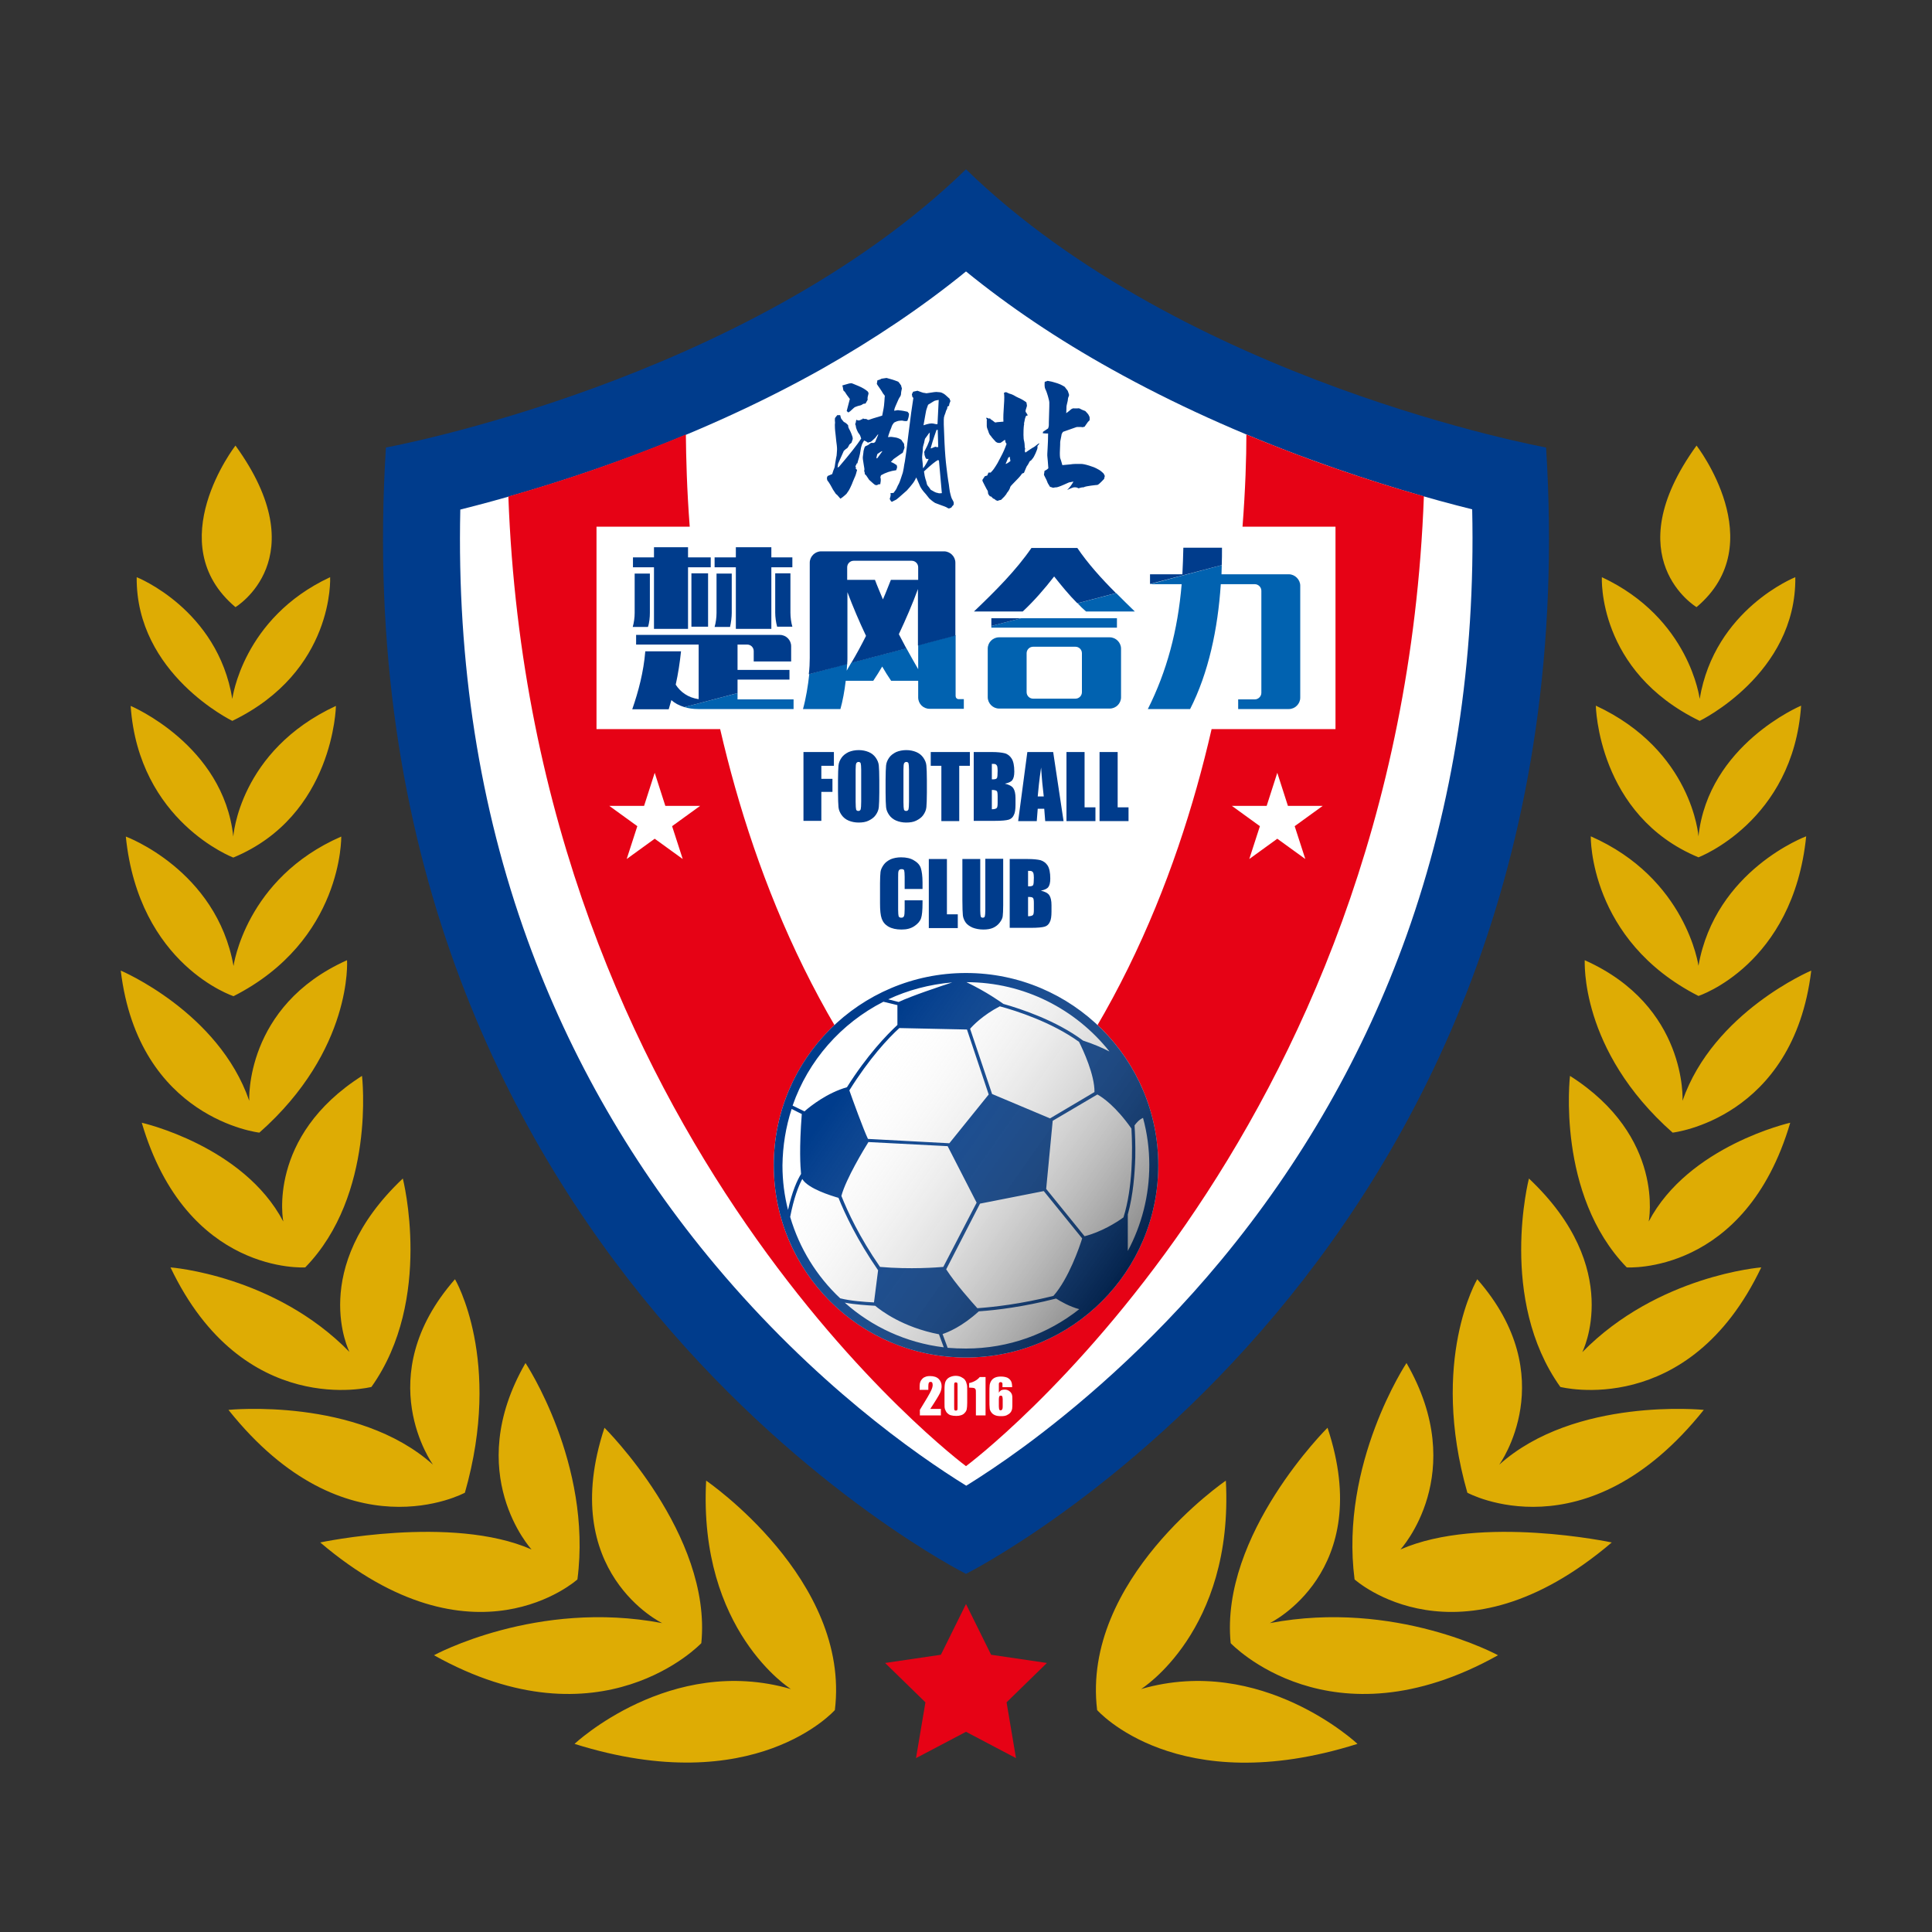 <svg version="1.1" xmlns="http://www.w3.org/2000/svg" xmlns:xlink="http://www.w3.org/1999/xlink" x="0px" y="0px"
	 viewBox="0 0 800 800" style="enable-background:new 0 0 800 800;" xml:space="preserve">
<rect x="0" y="0" width="800" height="800" fill="#333333" stroke="none"/>
<style type="text/css">
	.st0{fill:#003C8C;}
	.st1{fill:#FFFFFF;}
	.st2{fill:#DEAC04;}
	.st3{fill:#E60215;}
	.st4{fill:url(#SVGID_1_);}
	.st5{opacity:0.2;fill:#FFFFFF;}
	.st6{fill:#0162B0;}
</style>
<path class="st0" d="M400,70.1c-90.6,87.9-240.2,115.2-240.2,115.2C138.8,521,400,651.7,400,651.7S661.2,521,640.2,185.3
	C640.2,185.3,490.6,158.1,400,70.1L400,70.1z"/>
<path class="st1" d="M400,112.4c17.8,14.5,38,28.1,60.3,40.5c25.1,14,53,26.7,82.9,37.6c26.6,9.7,49.9,16.3,66.4,20.4
	c1.4,62.8-7.8,122.1-27.2,176.5c-17.5,48.9-43.4,94.2-76.9,134.6c-30.1,36.3-61,61.9-81.5,77c-9.4,6.9-17.6,12.3-23.9,16.2
	c-21.2-13.1-62.9-42.5-103.7-91.1c-34-40.5-60.2-85.9-78-135c-19.9-54.9-29.2-114.7-27.8-178.1c16.4-4.1,39.8-10.7,66.4-20.4
	c29.9-10.9,57.7-23.5,82.9-37.6C362,140.5,382.2,126.9,400,112.4z"/>
<path class="st2" d="M97.5,251.4c-31.4-26.4,0-66.9,0-66.9C131.3,231.2,97.5,251.4,97.5,251.4z M56.6,239
	c-0.4,40.1,39.6,59.5,39.6,59.5c42.5-20.6,40.5-59.5,40.5-59.5c-36.3,16.9-40.5,50.4-40.5,50.4C90.1,252.2,56.6,239,56.6,239z
	 M54.1,292.3c3.3,47.9,42.5,62.8,42.5,62.8c41.7-17.3,42.5-62.8,42.5-62.8c-40.1,18.6-42.5,54.1-42.5,54.1
	C92.5,308.4,54.1,292.3,54.1,292.3z M52.1,346.4c5.4,53.3,44.6,66.1,44.6,66.1c45.4-23.1,44.6-66.1,44.6-66.1
	C101.6,363.7,96.7,400,96.7,400C89.6,360.2,52.1,346.4,52.1,346.4z M50,401.9c7.4,61.5,57.4,67.1,57.4,67.1
	c38.8-34.3,36.3-71.4,36.3-71.4c-42.5,19-40.5,58.2-40.5,58.2C90.5,419,50,401.9,50,401.9z M58.7,464.9
	c18.6,63.2,67.7,59.9,67.7,59.9c29.3-30.1,23.5-79.3,23.5-79.3c-39.6,25.2-32.6,60.3-32.6,60.3C100.8,474.4,58.7,464.9,58.7,464.9z
	 M70.6,524.8c30.1,63.2,83.2,49.5,83.2,49.5c25.8-36.3,13-86.3,13-86.3c-39.6,37.4-22.1,71.8-22.1,71.8
	C113.6,528,70.6,524.8,70.6,524.8z M94.6,583.8c48.7,61.1,97.9,34.3,97.9,34.3c15.7-54.9-4.1-88.4-4.1-88.4
	c-35.5,40.5-9.1,76.8-9.1,76.8C147.9,578.4,94.6,583.8,94.6,583.8z M132.6,638.7c63.6,54.1,106.5,15.3,106.5,15.3
	c6.2-47.9-21.5-89.6-21.5-89.6c-26.4,45.8,2.5,77.2,2.5,77.2C187.1,627.1,132.6,638.7,132.6,638.7z M179.7,685.4
	c69.4,38.8,110.7-5,110.7-5c4.5-45-40.1-89.2-40.1-89.2c-19.8,59.9,23.9,80.9,23.9,80.9C222.2,662.2,179.7,685.4,179.7,685.4z
	 M237.9,722.1c74.7,23.5,107.8-14,107.8-14c6.6-54.1-53.3-95-53.3-95c-3.3,62.3,35.1,86.3,35.1,86.3
	C277.5,684.9,237.9,722.1,237.9,722.1z M702.5,251.4c31.4-26.4,0-66.9,0-66.9C668.7,231.2,702.5,251.4,702.5,251.4z M703.8,298.5
	c0,0,40.1-19.4,39.6-59.5c0,0-33.4,13.2-39.6,50.4c0,0-4.1-33.4-40.5-50.4C663.3,239,661.2,277.8,703.8,298.5z M703.3,355
	c0,0,39.2-14.9,42.5-62.8c0,0-38.4,16.1-42.5,54.1c0,0-2.5-35.5-42.5-54.1C660.8,292.3,661.6,337.7,703.3,355z M703.3,412.4
	c0,0,39.2-12.8,44.6-66.1c0,0-37.6,13.9-44.6,53.6c0,0-5-36.2-44.6-53.6C658.7,346.4,657.9,389.3,703.3,412.4z M692.6,469
	c0,0,50-5.6,57.4-67.1c0,0-40.5,17.1-53.3,53.9c0,0,2.1-39.2-40.5-58.2C656.3,397.6,653.8,434.7,692.6,469z M682.7,505.8
	c0,0,7-35.1-32.6-60.3c0,0-5.8,49.1,23.5,79.3c0,0,49.1,3.3,67.7-59.9C741.3,464.9,699.2,474.4,682.7,505.8z M633.1,488
	c0,0-12.9,50,13,86.3c0,0,53.1,13.7,83.2-49.5c0,0-42.9,3.3-74.1,35.1C655.2,559.8,672.8,525.4,633.1,488z M620.8,606.5
	c0,0,26.4-36.3-9.1-76.8c0,0-19.8,33.4-4.1,88.4c0,0,49.1,26.8,97.9-34.3C705.4,583.8,652.1,578.4,620.8,606.5z M579.9,641.6
	c0,0,28.9-31.4,2.5-77.2c0,0-27.7,41.7-21.5,89.6c0,0,42.9,38.8,106.5-15.3C667.4,638.7,612.9,627.1,579.9,641.6z M525.8,672.1
	c0,0,43.8-21.1,23.9-80.9c0,0-44.6,44.2-40.1,89.2c0,0,41.3,43.8,110.7,5C620.3,685.4,577.8,662.2,525.8,672.1z M472.5,699.4
	c0,0,38.4-23.9,35.1-86.3c0,0-59.9,40.9-53.3,95c0,0,33,37.6,107.8,14C562.1,722.1,522.5,684.9,472.5,699.4z"/>
<polygon class="st3" points="400,664.2 410.4,685.2 433.5,688.6 416.8,704.9 420.7,728 400,717.1 379.3,728 383.2,704.9 
	366.5,688.6 389.6,685.2 "/>
<path class="st3" d="M543.2,190.5c-9.2-3.4-18.3-6.9-27.1-10.6c0,9.6-0.4,22.6-1.6,38.2H553v83.8h-51.3
	C487.2,365.1,458,438.2,400,494.7c-58-56.5-87.2-129.6-101.8-192.8H247v-83.8h38.6c-1.2-15.6-1.5-28.7-1.6-38.2
	c-8.8,3.7-17.9,7.2-27.1,10.6c-17.1,6.3-32.9,11.2-46.4,15.1C220.4,473.8,400,607.1,400,607.1s179.6-133.3,189.6-401.6
	C576.1,201.7,560.3,196.7,543.2,190.5z M282.7,355.7l-11.6-8.4l-11.6,8.4l4.4-13.6l-11.6-8.4h14.4l4.4-13.7l4.4,13.7h14.4l-11.6,8.4
	L282.7,355.7z M540.5,355.7l-11.6-8.4l-11.6,8.4l4.4-13.6l-11.6-8.4h14.4l4.4-13.7l4.4,13.7h14.4l-11.6,8.4L540.5,355.7z"/>
<g>
	<g>
		<path class="st0" d="M332.7,311.4h12.6v5.7h-5.2v5.4h4.6v5.4h-4.6v12h-7.4V311.4z"/>
		<path class="st0" d="M364.1,328.1c0,2.9-0.1,4.9-0.2,6.1c-0.1,1.2-0.6,2.3-1.3,3.3c-0.7,1-1.7,1.7-2.9,2.3s-2.6,0.8-4.2,0.8
			c-1.5,0-2.9-0.3-4.1-0.8s-2.2-1.3-2.9-2.3c-0.7-1-1.2-2.1-1.3-3.3c-0.1-1.2-0.2-3.2-0.2-6.2v-4.9c0-2.9,0.1-4.9,0.2-6.1
			c0.1-1.2,0.6-2.3,1.3-3.3s1.7-1.7,2.9-2.3c1.2-0.5,2.6-0.8,4.2-0.8c1.5,0,2.9,0.3,4.1,0.8c1.2,0.5,2.2,1.3,2.9,2.3
			c0.7,1,1.2,2.1,1.3,3.3c0.1,1.2,0.2,3.2,0.2,6.2V328.1z M356.6,318.7c0-1.3-0.1-2.2-0.2-2.6c-0.1-0.4-0.5-0.6-0.9-0.6
			c-0.4,0-0.7,0.2-0.9,0.5c-0.2,0.3-0.3,1.2-0.3,2.7v13.4c0,1.7,0.1,2.7,0.2,3.1c0.1,0.4,0.5,0.6,0.9,0.6c0.5,0,0.8-0.2,1-0.7
			c0.1-0.4,0.2-1.5,0.2-3.2V318.7z"/>
		<path class="st0" d="M383.8,328.1c0,2.9-0.1,4.9-0.2,6.1c-0.1,1.2-0.6,2.3-1.3,3.3c-0.7,1-1.7,1.7-2.9,2.3s-2.6,0.8-4.2,0.8
			c-1.5,0-2.9-0.3-4.1-0.8s-2.2-1.3-2.9-2.3c-0.7-1-1.2-2.1-1.3-3.3c-0.1-1.2-0.2-3.2-0.2-6.2v-4.9c0-2.9,0.1-4.9,0.2-6.1
			c0.1-1.2,0.6-2.3,1.3-3.3s1.7-1.7,2.9-2.3c1.2-0.5,2.6-0.8,4.2-0.8c1.5,0,2.9,0.3,4.1,0.8c1.2,0.5,2.2,1.3,2.9,2.3
			c0.7,1,1.2,2.1,1.3,3.3c0.1,1.2,0.2,3.2,0.2,6.2V328.1z M376.4,318.7c0-1.3-0.1-2.2-0.2-2.6c-0.1-0.4-0.5-0.6-0.9-0.6
			c-0.4,0-0.7,0.2-0.9,0.5s-0.3,1.2-0.3,2.7v13.4c0,1.7,0.1,2.7,0.2,3.1c0.1,0.4,0.5,0.6,0.9,0.6c0.5,0,0.8-0.2,1-0.7
			c0.1-0.4,0.2-1.5,0.2-3.2V318.7z"/>
		<path class="st0" d="M401.6,311.4v5.7h-4.4V340h-7.4v-22.9h-4.4v-5.7H401.6z"/>
		<path class="st0" d="M403.3,311.4h7.4c2.3,0,4.1,0.2,5.3,0.5s2.2,1.1,2.9,2.2c0.7,1.1,1.1,2.9,1.1,5.4c0,1.7-0.3,2.8-0.8,3.5
			c-0.5,0.7-1.6,1.2-3.1,1.5c1.7,0.4,2.9,1,3.5,1.9c0.6,0.9,0.9,2.3,0.9,4.1v2.7c0,1.9-0.2,3.4-0.7,4.3c-0.4,0.9-1.1,1.6-2.1,1.9
			c-1,0.3-2.9,0.5-5.9,0.5h-8.6V311.4z M410.7,316.3v6.4c0.3,0,0.6,0,0.7,0c0.7,0,1.2-0.2,1.4-0.5s0.3-1.4,0.3-3.1
			c0-0.9-0.1-1.5-0.2-1.9c-0.2-0.4-0.4-0.6-0.6-0.7C412,316.3,411.5,316.3,410.7,316.3z M410.7,327.1v8c1,0,1.7-0.2,2-0.5
			c0.3-0.3,0.4-1,0.4-2.2v-2.7c0-1.2-0.1-2-0.4-2.2C412.5,327.3,411.8,327.1,410.7,327.1z"/>
		<path class="st0" d="M436.1,311.4l4.3,28.6h-7.6l-0.4-5.1h-2.7l-0.4,5.1h-7.7l3.8-28.6H436.1z M432.2,329.8
			c-0.4-3.2-0.8-7.2-1.1-12c-0.8,5.5-1.2,9.5-1.4,12H432.2z"/>
		<path class="st0" d="M449.1,311.4v22.9h4.5v5.7h-12v-28.6H449.1z"/>
		<path class="st0" d="M462.8,311.4v22.9h4.5v5.7h-12v-28.6H462.8z"/>
	</g>
	<g>
		<path class="st0" d="M382,368.1h-7.4v-5c0-1.4-0.1-2.3-0.2-2.7c-0.2-0.4-0.5-0.5-1.1-0.5c-0.6,0-1,0.2-1.2,0.7
			c-0.2,0.4-0.2,1.4-0.2,2.8v13.3c0,1.4,0.1,2.3,0.2,2.7c0.2,0.4,0.5,0.6,1.1,0.6c0.6,0,0.9-0.2,1.1-0.6c0.2-0.4,0.3-1.4,0.3-3v-3.6
			h7.4v1.1c0,3-0.2,5.1-0.6,6.3c-0.4,1.2-1.3,2.3-2.8,3.3s-3.2,1.4-5.3,1.4c-2.2,0-4-0.4-5.4-1.2s-2.3-1.9-2.8-3.3s-0.7-3.5-0.7-6.3
			v-8.4c0-2.1,0.1-3.6,0.2-4.6c0.1-1,0.6-2,1.3-3c0.7-1,1.7-1.7,2.9-2.3c1.2-0.5,2.7-0.8,4.3-0.8c2.2,0,4,0.4,5.4,1.3
			c1.4,0.8,2.4,1.9,2.8,3.2c0.4,1.3,0.7,3.2,0.7,5.9V368.1z"/>
		<path class="st0" d="M392.1,355.7v22.9h4.5v5.7h-12v-28.6H392.1z"/>
		<path class="st0" d="M415.4,355.7v19.1c0,2.2-0.1,3.7-0.2,4.6c-0.1,0.9-0.6,1.8-1.3,2.7s-1.6,1.6-2.7,2.1c-1.1,0.5-2.5,0.7-4,0.7
			c-1.7,0-3.2-0.3-4.5-0.8c-1.3-0.6-2.3-1.3-2.9-2.2c-0.6-0.9-1-1.9-1.1-2.9s-0.2-3.1-0.2-6.4v-16.9h7.4v21.4c0,1.2,0.1,2,0.2,2.4
			c0.1,0.3,0.4,0.5,0.8,0.5c0.5,0,0.8-0.2,0.9-0.6c0.1-0.4,0.2-1.3,0.2-2.7v-21.1H415.4z"/>
		<path class="st0" d="M418.2,355.7h7.4c2.3,0,4.1,0.2,5.3,0.5c1.2,0.4,2.2,1.1,2.9,2.2c0.7,1.1,1.1,2.9,1.1,5.4
			c0,1.7-0.3,2.8-0.8,3.5c-0.5,0.7-1.6,1.2-3.1,1.5c1.7,0.4,2.9,1,3.5,1.9c0.6,0.9,0.9,2.3,0.9,4.1v2.7c0,1.9-0.2,3.4-0.7,4.3
			c-0.4,0.9-1.1,1.6-2.1,1.9c-1,0.3-2.9,0.5-5.9,0.5h-8.6V355.7z M425.7,360.6v6.4c0.3,0,0.6,0,0.7,0c0.7,0,1.2-0.2,1.4-0.5
			c0.2-0.4,0.3-1.4,0.3-3.1c0-0.9-0.1-1.5-0.2-1.9c-0.2-0.4-0.4-0.6-0.6-0.7C427,360.6,426.4,360.6,425.7,360.6z M425.7,371.4v8
			c1,0,1.7-0.2,2-0.5s0.4-1,0.4-2.2V374c0-1.2-0.1-2-0.4-2.2C427.5,371.5,426.8,371.4,425.7,371.4z"/>
	</g>
</g>
<g>
	<path class="st0" d="M372,158.1c0.5,0.6,0.8,1,0.9,1.2c0.2,0.2,0.3,0.4,0.3,0.6c0,0.2,0.1,0.5,0.2,0.7c0.1,0.2,0,0.6-0.1,1
		c-0.1,0.5-0.2,0.9-0.2,1.4c0,0.5-0.2,1-0.5,1.4c-0.3,0.4-0.8,1.4-1.4,2.9c-0.7,1.5-1,2.4-0.9,2.8c0.5-0.1,0.8-0.2,1.1-0.2
		c0.3-0.1,0.5-0.1,0.8,0c0.3,0,0.6,0.1,1,0.1c0.3,0,1.2,0.2,2.6,0.5l0.6,0.8c0,1-0.3,2-0.7,3c-0.6,0.1-1,0.1-1.4,0
		c-0.3-0.1-0.9-0.2-1.6-0.1c-0.7,0-1.6,0.3-2.5,0.8c-0.5,0.6-0.8,1.1-0.9,1.4c-0.1,0.3-0.3,1-0.8,2.1c-0.4,1.1-0.7,2-0.8,2.5
		c0.5,0,0.8-0.1,1-0.1c0.2,0,0.8,0,1.8,0.2c1,0.1,1.9,0.5,2.7,1c0.4,0.6,0.7,1.1,0.9,1.3c0.2,0.2,0.3,0.5,0.3,0.8
		c0,0.3,0,0.6,0.1,0.8c0.1,0.3,0,0.6-0.1,0.8c-0.1,0.3-0.3,0.9-0.6,1.7c-0.6,0.3-1.8,1.2-3.8,2.6l-1.1,1.2c0.9,0.3,1.7,0.8,2.4,1.3
		c0.2,0.6,0.2,1,0.1,1.2c-0.1,0.2-0.2,0.5-0.3,0.9c-2.3,0.3-4.4,1-6.3,2.1c-0.2,0.5-0.3,0.9-0.2,1.1c0.1,0.2,0.1,0.4,0.1,0.6
		c0,0.2,0,0.4,0,0.6c0,0.2-0.1,0.7-0.2,1.4c-0.4,0-0.7,0-1,0.2c-0.3,0.2-0.6,0.2-0.7,0.2c-0.2-0.1-0.3-0.1-0.4-0.1
		c-0.1,0-1-0.7-2.5-2.1l-1.2-1.8l-0.6-0.6c0-0.6-0.1-0.9-0.2-1.1c-0.1-0.1-0.1-0.3,0-0.5c0.1-0.2,0-1-0.3-2.6
		c-0.3-1.6-0.4-2.6-0.3-3.1c0.1-0.5,0.1-1,0.2-1.5c0-0.5,0.1-1,0.3-1.6c0.1-0.5,0.3-0.9,0.5-1.1c0.8-0.3,1.4-0.6,1.8-1
		c0.4-0.4,0.8-0.5,1.2-0.4c0.4,0.1,0.8-0.1,1.1-0.4l1.3-3.1l-0.3,0.1l-1,1.3c-1.1,1.1-1.8,1.7-2,1.7c-0.2,0-0.6,0.1-1,0.3
		c-0.5-0.4-1-0.7-1.6-0.9c-0.5,0.8-0.8,1.4-0.9,1.7c-0.1,0.3-0.2,0.6-0.3,1c-0.1,0.3-0.2,0.9-0.3,1.6c-0.1,0.8-0.3,1.7-0.6,2.8
		c-0.4,1.1-0.6,2-0.7,2.5l-0.1-0.3l-0.7,1.4c0.2,0.3,0.3,0.6,0.1,0.9l0.6,0.6c-0.3,1.2-0.6,2.3-1.1,3.3c-0.4,1-0.7,1.6-0.8,1.9
		c-0.1,0.3-0.2,0.6-0.4,1c-0.2,0.4-0.4,0.8-0.6,1.3c-0.2,0.5-0.7,1.3-1.5,2.4c-1.4,1.3-2.3,1.9-2.5,2l-1.3-1.5l-0.6-0.5
		c-0.5-0.7-0.9-1.3-1.2-1.8c-0.3-0.5-0.6-1.2-1.1-2c-0.5-0.8-0.8-1.3-1-1.5c-0.2-0.2-0.3-0.4-0.3-0.6c0-0.2-0.1-0.4-0.1-0.6
		c0-0.2,0.1-0.5,0.3-0.9l1.9-0.8c0.3-1.1,0.6-1.8,0.8-2.3c0.2-0.4,0.3-1.1,0.4-1.9c0.1-0.8,0.3-1.6,0.4-2.4c0.2-0.8,0.3-1.4,0.3-2
		c0-0.5,0.1-1,0.1-1.5c0-0.4,0-1-0.1-1.8c-0.1-0.7-0.3-2.2-0.5-4.4c-0.3-2.2-0.3-3.6-0.3-4.1c0.1-0.6,0.1-1.2,0-1.8
		c0-0.6,0-1,0.2-1.2c0.2-0.2,0.4-0.5,0.8-1h1.2c0.2,1,0.4,1.5,0.6,1.7c0.2,0.2,0.5,0.6,0.9,1.1c0.7,0.3,1.3,0.8,1.8,1.4
		c0,0.5,0.1,1,0.4,1.5c0.3,0.5,0.6,1.2,0.9,1.9c0.3,0.8,0.4,1.2,0.5,1.4c0,0.2,0.1,0.4,0.1,0.6c0,0.2,0,0.4-0.1,0.6
		c-0.1,0.2-0.2,0.6-0.4,1.2l-0.9,0.8c-0.2,0.5-0.5,1-0.8,1.4c-0.5,0.3-1,0.7-1.5,1.2c-1.5,3.3-2.3,5.2-2.4,5.4
		c0,0.3-0.1,0.8-0.2,1.5l0.6-0.3c4.5-5.3,7.6-9.2,9.2-11.7c-0.1-0.2-0.2-0.5-0.3-0.9c-0.1-0.4-0.3-0.7-0.6-1.1
		c-0.3-0.3-0.6-0.9-0.9-1.6c-0.3-0.7-0.4-1.2-0.4-1.4c0-0.2-0.1-0.6-0.3-1c0.2-0.4,0.3-0.7,0.3-0.9c0-0.3,0.1-0.6,0.2-0.9
		c0.5,0.3,0.9,0.3,1.1,0.3c0.2-0.1,0.4-0.1,0.7-0.2l0.1-0.2h0.5l0.1-0.3c0.2-0.1,0.4-0.1,0.6,0c0.2,0.1,0.4,0.1,0.6,0.1
		c0.2-0.1,0.5,0,0.8,0.2c0.3,0.2,0.6,0.2,0.8,0.1c0.2-0.1,2-0.7,5.4-1.7c0.3-1.6,0.5-2.6,0.6-3.1c0.1-0.5,0.2-1.4,0.3-2.7
		c0.1-1.3,0.1-2,0.2-2.2c0-0.2-0.1-0.4-0.3-0.6c-0.2-0.2-0.4-0.5-0.6-0.8c-0.2-0.3-0.4-0.8-0.8-1.3c-0.3-0.5-0.7-1-1.1-1.6
		c-0.4-0.5-0.6-0.9-0.5-1.1c0.1-0.2,0.1-0.6,0.2-1.2c0.5-0.1,0.8-0.3,1.2-0.4c0.3-0.2,0.5-0.3,0.6-0.3c0.1,0,0.8-0.1,2-0.3
		C368.7,156.9,370.4,157.4,372,158.1z M352.6,158.7c0.2,0,1.1,0.4,2.8,1.1c1.7,0.7,3,1.5,3.9,2.3c0.2,0.3,0.3,0.5,0.3,0.6
		c0.1,0.1,0,0.5-0.2,1.2c-0.2,0.7-0.2,1.3-0.1,1.6l-0.9,1.6c-0.5,0-1,0.1-1.2,0.3c-0.3,0.2-0.6,0.4-1.1,0.5
		c-0.5,0.1-0.8,0.2-1.1,0.3c-0.3,0.1-0.6,0.2-0.8,0.3c-0.3,0.1-0.7,0.4-1.3,1c-0.6,0.6-1.1,1-1.6,1.3l-0.7-0.6l1.3-5
		c-1-1.3-1.7-2.3-2.1-3l-0.5-0.4c-0.1-0.3-0.1-0.5-0.2-0.7c0-0.2-0.1-0.3,0-0.3c0-0.1-0.1-0.5-0.3-1.2l2.8-0.8
		C352.1,158.7,352.4,158.7,352.6,158.7z M363.3,188c-0.3,0.9-0.4,1.5-0.4,1.8l0.4-0.1l2.1-2.9C365,186.8,364.3,187.3,363.3,188z
		 M382.7,162.7c0.2,0,0.4,0,0.6,0.1c0.1,0.1,0.8,0,2-0.2c1.2-0.2,2-0.3,2.4-0.3c0.4,0,0.8,0.1,1.2,0.1c0.4,0,0.8,0.1,1,0.2
		c0.3,0.1,0.6,0.3,0.8,0.4c0.3,0.1,1.1,0.8,2.5,2.1c0.1,0.4,0.2,0.6,0.3,0.8c0.1,0.1,0,0.4-0.2,0.8c-0.2,0.4-0.3,0.8-0.3,1.3
		l-0.7,0.4c0,0.5-0.1,0.9-0.3,1.2c-0.2,0.3-0.3,0.6-0.4,1c-0.1,0.4-0.3,0.9-0.5,1.4c-0.2,0.5-0.3,1.1-0.3,1.8c0,0.6,0,1.3,0,2
		c0,0.7,0.1,3.2,0.3,7.5c0.2,4.3,0.5,7.7,0.8,10.1c0.3,2.4,0.5,4.2,0.7,5.4c0.2,1.2,0.4,2.3,0.5,3.4c0.1,1,0.3,1.9,0.5,2.6
		c0.2,0.7,0.3,1.2,0.5,1.6c0.2,0.4,0.4,0.7,0.6,1.1c0.2,0.4,0.3,0.7,0.2,1.1c0,0.4-0.1,0.6-0.3,0.7c-0.1,0.1-0.4,0.4-0.7,0.9
		c-0.3,0.1-0.6,0.2-0.8,0.3c-0.2,0.1-0.4,0-0.6-0.1c-0.3-0.2-0.5-0.3-0.7-0.4c-0.2-0.1-0.9-0.4-2.1-0.8c-1.1-0.4-1.9-0.7-2.4-0.9
		c-0.4-0.2-1.3-0.8-2.5-1.9c-1.1-1.4-1.9-2.4-2.4-2.9c-0.5-0.6-0.9-1.2-1.3-1.9c-0.3-0.7-0.9-2-1.7-3.9c-0.5,1.1-1.1,2.1-1.7,2.8
		c-0.6,0.8-1.3,1.6-2.2,2.6c-2.8,2.5-4.3,3.8-4.6,3.9c-0.3,0.1-0.8,0.4-1.6,0.8l-0.4-0.3c-0.2-0.4-0.3-0.6-0.4-0.7
		c-0.1-0.1-0.1-0.4,0.1-0.8c0.1-0.4,0.2-0.8,0.2-1c0-0.3,0-0.6-0.1-0.8l1.3-0.1c0.7-0.9,1.2-1.6,1.4-2.2c0.2-0.5,0.5-1.1,0.8-1.6
		c0.3-0.6,0.5-1.2,0.7-1.8c0.2-0.6,0.4-1.3,0.7-2.1c0.3-0.7,0.4-1.6,0.6-2.5c0.1-0.9,0.3-1.9,0.5-2.9c0.2-1,0.7-4.8,1.5-11.5
		c0.8-6.7,1.5-11.6,2-14.7c-0.2-0.3-0.3-0.4-0.4-0.5c-0.1-0.1-0.1-0.2-0.1-0.4c0-0.2,0-0.3-0.1-0.5c0-0.1,0-0.3,0.1-0.4
		c0.1-0.1,0.2-0.4,0.4-0.8l1.8-0.4C381.5,162.4,382.4,162.7,382.7,162.7z M384.6,179.5c-0.6,0.9-1.1,1.5-1.3,1.8
		c-0.3,0.3-0.4,0.7-0.5,1.3c-0.1,0.5-0.2,1.1-0.4,1.6c-0.2,0.6-0.3,1.2-0.3,1.9c0,0.7-0.1,1.4-0.2,2.2c-0.1,0.8-0.1,1.4,0,2.1
		c0.1,0.6,0.2,1.8,0.3,3.5c0.5-0.5,1-1.3,1.5-2.2c0.5-0.9,0.8-1.5,0.8-1.7c-0.3,0.1-0.6,0.1-1.1-0.1c-0.3-0.6-0.4-1-0.5-1.3
		c-0.1-0.2-0.1-0.4-0.1-0.6c0-0.2,0-0.4-0.1-0.6c0-0.2,0-0.4,0.1-0.5c0.1-0.2,0.5-1,1.2-2.4c0.6-1.4,1-2.3,0.9-2.8
		c0-0.4,0-1.3,0.1-2.6L384.6,179.5z M386.9,166c-0.3,0.2-1.2,0.7-2.6,1.6c-0.5,1.3-0.7,2.1-0.8,2.4c-0.1,0.3-0.4,2.3-1.1,6.1
		c2-0.7,3.3-0.9,4.1-0.7c0.8,0.2,1.3,0.3,1.7,0.2l0.5-10C387.8,165.7,387.2,165.9,386.9,166z M382.6,195.2c0.2,1.5,0.4,2.5,0.6,3.1
		c0.2,0.6,0.4,1.1,0.5,1.7c0.1,0.6,0.3,1,0.6,1.3c0.3,0.3,0.6,0.8,1.1,1.5c1.3,0.8,2,1.1,2.3,1.2c0.3,0,0.5,0.1,0.8,0.2
		c0.3,0.1,0.8,0.1,1.5,0l-1.2-13.5l-0.4-0.2C387.5,190.9,385.6,192.4,382.6,195.2z M387.8,178c-0.1,0.3-0.4,1.1-0.9,2.6
		c-0.5,1.4-1,3.1-1.5,4.9l0.1,0.2c1.2-0.5,1.9-0.8,2-0.7c0.1,0.1,0.3,0.1,0.5,0.2l0.2-0.2l0.3,0.3l-0.2-7.3L387.8,178z"/>
	<path class="st0" d="M416.6,162.4c0.1,0,0.3,0.1,0.7,0.3c0.4,0.2,0.9,0.4,1.4,0.5c0.5,0.2,1,0.4,1.3,0.6c0.3,0.2,1,0.6,1.9,1
		c1,0.4,2,1,3.1,1.8c0.1,0.5,0.2,0.9,0.2,1.1c0.1,0.2,0,0.7-0.3,1.5c-0.3,0.8-0.3,1.3-0.1,1.5c0.2,0.2,0.4,0.6,0.8,1.3
		c-0.3,0-0.5,0.1-0.8,0.3c-0.3,0.7-0.5,1.4-0.6,2.2c-0.2,0.7-0.2,1.2-0.1,1.5l-0.1-0.1c-0.2,1.6-0.2,3-0.2,4.2
		c0,1.2,0.1,2.1,0.3,2.7c0.1,0.6,0.2,1.2,0.2,1.7c0,0.5,0,0.8,0.1,1c0.1,0.1,0.1,0.4,0,0.8c-0.1,0.4,0,0.8,0.2,1.1
		c1.7-1.2,2.7-1.8,3-2c0.3-0.1,0.5-0.3,0.7-0.4c0.2-0.1,0.5-0.4,0.9-0.7c0.4-0.3,0.7-0.5,0.8-0.6c0.1-0.1,0.2-0.1,0.4-0.1
		c-0.3,0.4-0.4,0.7-0.6,0.8c-0.1,0.1-0.2,0.2-0.2,0.3c0,0.1,0,0.3,0,0.7c0,0.4-0.3,1.1-0.8,2.3c-0.5,1.1-0.9,1.8-1,1.9
		c-0.1,0.1-0.4,0.5-0.8,1l-0.6,0.4c-0.5,1-0.9,1.7-1.2,2c-0.2,0.4-0.6,1.3-1.2,2.8l-0.8,0.3c-0.3,0.5-1,1.4-2.3,2.7
		c-1.3,1.3-2,2.1-2.2,2.3c-0.2,0.2-0.4,0.5-0.5,1c-0.2,0.5-0.4,0.9-0.7,1.3c-0.3,0.4-0.6,0.7-0.8,1.2c-0.3,0.4-0.6,0.8-0.8,1
		c-0.3,0.3-0.7,0.7-1.4,1.4c-0.8,0.1-1.2,0.3-1.4,0.4l-0.8-0.3l-0.4-0.4l-0.7-0.3l-0.8-0.8l-0.5-0.1c-0.3-0.4-0.5-0.6-0.6-0.8
		c-0.1-0.1-0.2-0.4-0.2-0.8c0-0.4-0.1-0.7-0.2-0.8c-0.1-0.1-0.5-0.8-1.1-2c-0.6-1.2-1-1.9-1-2.1c0-0.2,0-0.4,0.2-0.6
		c0.1-0.2,0.4-0.6,0.8-1.2l1-0.3l0.5-1.2h0.9c0.6-0.6,1-1.1,1.3-1.5c0.3-0.4,0.5-0.8,0.8-1.2c0.3-0.4,1-1.6,2-3.6
		c1.1-2,1.9-3.9,2.5-5.6c-0.3-0.4-0.5-0.7-0.5-1c0-0.2,0-0.4-0.2-0.7c-1.2,0.9-1.9,1.4-2.1,1.3c-0.2,0-0.4,0-0.6,0
		c-0.2,0-0.5-0.1-1-0.4c-1-1-1.5-1.7-1.7-1.9c-0.2-0.3-0.4-0.6-0.7-0.9c-0.3-0.3-0.4-0.7-0.6-1.1c-0.1-0.5-0.3-0.9-0.5-1.4
		c-0.2-0.5-0.3-0.9-0.3-1.3c0-0.4,0-1.2,0-2.4l0.1-0.1l-0.4-0.9c0.5,0,0.9,0.1,1.2,0.4l0.4-0.2l0.3,0.4c0.6,0.4,1.1,0.7,1.4,1
		c0.3,0.3,0.6,0.4,0.8,0.3c0.2,0,0.4-0.1,0.6-0.1c0.2,0,1-0.1,2.5-0.2c-0.1-1.8,0-4,0.2-6.7c0.2-2.7,0.2-4.4,0-5.2l0.6-0.3V162.4z
		 M417.5,189.5l-1.1,2.6c0.3,0,1-0.4,2-1.2l-0.3-1.8L417.5,189.5z M433.8,157.7c2.9,0.5,5.3,1.3,7.1,2.5c0.5,0.7,0.8,1.1,1,1.3
		c0.2,0.2,0.3,0.5,0.4,0.8c0.1,0.3,0.2,0.6,0.3,0.9c0.1,0.3,0.1,0.6-0.1,1c-0.2,0.4-0.3,0.8-0.3,1.1c0,0.3-0.1,0.9-0.3,1.6
		c-0.2,0.8-0.3,1.3-0.3,1.5c0,0.2,0,1.1-0.1,2.7c0.9-0.7,1.6-1.2,2-1.6c0.4-0.3,0.9-0.5,1.3-0.4c0.5,0,0.9,0,1.4,0
		c0.4-0.1,0.9,0,1.3,0.3c0.4,0.2,1,0.5,1.9,0.8c0.5,0.5,0.8,0.9,1,1.1c0.2,0.2,0.3,0.4,0.4,0.6c0.1,0.2,0.2,0.4,0.3,0.6
		c0.1,0.2,0.1,0.4,0.1,0.6c0,0.2,0,0.4,0,0.6c0,0.2,0,0.4-0.2,0.5c-0.1,0.1-0.3,0.3-0.5,0.5c-0.2,0.2-0.6,0.9-1.4,2
		c-0.6,0.2-1,0.2-1.1,0.2c-0.1-0.1-0.4-0.1-0.7-0.1c-0.3,0-0.6,0-0.9,0c-0.3,0-0.6,0-0.8,0.1c-0.3,0.1-2,0.7-5.4,1.9
		c-0.4,0.5-0.7,1-0.7,1.6c-0.1,0.5-0.2,1.1-0.3,1.5c-0.1,0.5-0.2,0.9-0.2,1.2c0,0.3,0,1.4-0.1,3.2c-0.1,1.8,0,3,0.1,3.4
		c0.2,0.5,0.5,1.4,0.9,2.9c1.4-0.1,2.4-0.2,3.2-0.3c0.7-0.1,1.5-0.2,2.3-0.2c0.8,0,1.5,0,2.2,0c0.7,0,1.8,0.2,3.4,0.7
		c1.6,0.5,2.6,0.9,2.9,1.1c0.4,0.2,0.7,0.4,1.1,0.6c0.4,0.2,1.1,0.7,2,1.6c0.2,0.4,0.3,0.6,0.4,0.8c0.1,0.1,0.1,0.3,0,0.5
		c-0.1,0.2-0.1,0.5-0.2,0.9c-1.6,1.7-2.5,2.5-2.8,2.5c-0.3,0-1.2,0.1-2.7,0.3c-1.5,0.2-2.3,0.4-2.6,0.5c-0.2,0.2-0.5,0.2-0.8,0.2
		c-0.3,0-0.8,0.1-1.7,0.4c-0.5-0.3-0.9-0.4-1.2-0.4c-0.3,0-0.5,0-0.7,0c-0.2,0-1.2,0.3-2.8,1.1c1-1,1.9-2.2,2.6-3.5
		c-0.9,0.2-1.4,0.3-1.6,0.3s-1,0.4-2.6,1.1c-1.6,0.7-2.6,1-2.9,1c-0.3,0-0.6,0-0.9,0.1c-0.3,0.1-0.5,0.1-0.7,0
		c-0.2-0.1-0.5-0.2-1-0.3c-0.4-0.7-0.7-1.1-0.8-1.3c-0.1-0.2-0.3-0.5-0.4-0.9c-0.1-0.4-0.4-0.9-0.8-1.7c-0.4-0.7-0.6-1.2-0.5-1.4
		c0.1-0.2,0.1-0.6,0.2-1.3c0.6-0.3,1.1-0.6,1.6-1.1c-0.2-2.5-0.3-4.1-0.4-4.8c-0.1-0.6,0-1.8,0.1-3.6c0.1-1.8,0.2-3.8,0.2-6
		c-0.7,0-1.4,0-2.2-0.1l0.1-0.6l2.1-1.4c0.2-0.5,0.3-1,0.3-1.3c0-0.4,0-1.9,0.1-4.5s0.1-4.1,0.1-4.5c0-0.4,0-0.8-0.1-1.2
		c-0.1-0.4-0.2-0.8-0.3-1.2c-0.1-0.5-0.3-1-0.5-1.7c-0.2-0.7-0.5-1.4-0.8-2c-0.3-0.7-0.3-1.7-0.2-2.9L433.8,157.7z"/>
</g>
<g>
	<path class="st1" d="M389.6,583.4v2.7h-8.7l0-2.3c2.6-4.2,4.1-6.8,4.6-7.9c0.5-1,0.7-1.8,0.7-2.4c0-0.4-0.1-0.8-0.2-1
		c-0.1-0.2-0.4-0.3-0.7-0.3c-0.3,0-0.5,0.1-0.7,0.4c-0.1,0.2-0.2,0.7-0.2,1.4v1.5h-3.6v-0.6c0-0.9,0-1.6,0.1-2.1
		c0.1-0.5,0.3-1,0.7-1.5c0.4-0.5,0.8-0.9,1.4-1.1c0.6-0.3,1.3-0.4,2.1-0.4c1.6,0,2.8,0.4,3.6,1.2c0.8,0.8,1.2,1.8,1.2,3
		c0,0.9-0.2,1.9-0.7,2.9c-0.5,1-1.8,3.2-4,6.5H389.6z"/>
	<path class="st1" d="M400.5,575.6v5.3c0,1.2-0.1,2.1-0.2,2.6c-0.1,0.6-0.4,1.1-0.8,1.5c-0.4,0.5-0.9,0.8-1.5,1
		c-0.6,0.2-1.2,0.3-2,0.3c-0.9,0-1.7-0.1-2.4-0.3c-0.6-0.2-1.1-0.6-1.5-1c-0.4-0.5-0.6-1-0.8-1.5c-0.2-0.5-0.2-1.3-0.2-2.5v-5.6
		c0-1.5,0.1-2.6,0.4-3.3c0.3-0.7,0.8-1.3,1.5-1.7c0.7-0.4,1.7-0.7,2.7-0.7c0.9,0,1.7,0.2,2.3,0.5s1.2,0.7,1.5,1.1
		c0.3,0.4,0.6,0.9,0.7,1.5C400.5,573.5,400.5,574.4,400.5,575.6z M396.5,574.3c0-0.8,0-1.4-0.1-1.6c-0.1-0.2-0.3-0.3-0.6-0.3
		c-0.3,0-0.5,0.1-0.6,0.3c-0.1,0.2-0.1,0.7-0.1,1.6v7.8c0,0.9,0,1.5,0.1,1.7c0.1,0.2,0.3,0.3,0.6,0.3c0.3,0,0.5-0.1,0.6-0.3
		c0.1-0.2,0.1-0.7,0.1-1.5V574.3z"/>
	<path class="st1" d="M408.1,570.2v15.9h-4v-8.5c0-1.2,0-2-0.1-2.2s-0.2-0.4-0.5-0.6c-0.3-0.1-0.9-0.2-1.8-0.2h-0.4v-1.9
		c1.9-0.4,3.4-1.3,4.4-2.5H408.1z"/>
	<path class="st1" d="M419.1,574.4h-4c0-0.7,0-1.2,0-1.4c0-0.2-0.1-0.4-0.2-0.5c-0.1-0.1-0.3-0.2-0.6-0.2c-0.2,0-0.4,0.1-0.5,0.2
		c-0.1,0.1-0.2,0.3-0.2,0.5c0,0.2,0,0.6,0,1.2v2.5c0.2-0.4,0.5-0.7,0.9-1c0.4-0.2,0.9-0.3,1.5-0.3c0.7,0,1.4,0.2,1.9,0.6
		c0.6,0.4,0.9,0.9,1.1,1.4c0.2,0.6,0.2,1.3,0.2,2.2v1.3c0,1.1,0,1.9-0.1,2.5c-0.1,0.5-0.3,1-0.7,1.5c-0.4,0.5-0.9,0.8-1.5,1.1
		c-0.6,0.3-1.4,0.4-2.3,0.4c-1.1,0-1.9-0.1-2.6-0.4c-0.7-0.3-1.2-0.7-1.6-1.3c-0.4-0.6-0.6-1.1-0.6-1.7c-0.1-0.6-0.1-1.8-0.1-3.5
		v-2.2c0-1.9,0-3.2,0.1-3.8c0.1-0.6,0.3-1.2,0.7-1.8c0.4-0.6,0.9-1,1.6-1.3c0.7-0.3,1.5-0.4,2.4-0.4c1.1,0,2,0.2,2.7,0.5
		c0.7,0.4,1.2,0.9,1.5,1.5C419,572.6,419.1,573.5,419.1,574.4z M415.2,579.4c0-0.6-0.1-0.9-0.2-1.2c-0.1-0.2-0.3-0.3-0.6-0.3
		c-0.3,0-0.5,0.1-0.6,0.3c-0.1,0.2-0.2,0.6-0.2,1.2v2.9c0,0.7,0.1,1.2,0.2,1.4c0.1,0.2,0.3,0.3,0.6,0.3c0.2,0,0.3-0.1,0.5-0.3
		c0.2-0.2,0.3-0.6,0.3-1.4V579.4z"/>
</g>
<g>
	<g>
		<circle class="st1" cx="400" cy="482.5" r="79.6"/>
		<path class="st0" d="M400,402.9c-44,0-79.6,35.6-79.6,79.6c0,44,35.6,79.6,79.6,79.6s79.6-35.6,79.6-79.6
			C479.6,438.6,444,402.9,400,402.9z M327.2,503.9c1.5-7.8,3.4-12.7,5-15.7c2.4,4,11.9,6.9,15,7.8c2.6,6.5,7.7,17.4,16.4,30
			l-1.7,13.3c-3.9-0.2-9.7-0.6-14-1.7C338.2,528.5,331,516.9,327.2,503.9z M362.4,540.7c2.4,2,11.4,8.9,26.4,11.8l2,5.4
			c-15.6-1.9-29.8-8.5-41-18.5C354.1,540.2,359.1,540.5,362.4,540.7z M364.4,524.6c-8.6-12.4-13.5-23.1-16-29.4
			c1.9-7.1,9.5-19.6,11.2-22.3l32.8,1.7l12,23.4l-13.8,26.6C388.3,524.8,377,525.7,364.4,524.6z M372.4,425.7l28,0.6l9,26.9
			l-16.3,20.2l-33.7-1.8c-1.9-4-6.3-16.1-7.7-20.1C360,438.2,367.8,429.9,372.4,425.7z M372.1,414.9l-4.3-1.1
			c8.1-3.8,17.1-6.2,26.5-7C388.5,408.7,377.7,412.3,372.1,414.9z M468.5,467.3c0.5,8.7,0.6,24.4-3.3,36.8c-2.9,2.1-9.1,6-16.1,7.8
			l-15.9-19.6l2.7-28.2l18.5-10.9C456.6,454.4,462,458.1,468.5,467.3z M434.8,463.1L410.8,453l-9.1-27c1-1.2,5.3-5.7,12.3-9.3
			c6.7,1.8,21.4,6.5,32.8,14.7c1.7,3.4,6.5,13.7,6.4,20.8L434.8,463.1z M405.8,498.4l26.4-5.2l15.9,19.6c-1,3.3-5.6,16.7-11.9,23.8
			c-13.7,3.4-24.6,4.6-31.5,5.1c-2.4-2.7-8.9-9.9-12.9-16.1L405.8,498.4z M467,502.9c2.2-8,2.9-16.8,3.1-23.8
			c0.1-5.1-0.1-9.7-0.3-13.1c0.8-1.1,1.9-2.4,3.5-3.1c1.7,6.2,2.6,12.8,2.6,19.5c0,12.8-3.2,24.9-8.9,35.6V502.9z M459.4,435.4
			c-2.7-1.4-6.8-3.2-10.9-4.5c-11.1-8.3-25.6-13.1-33-15.2c-1.3-0.9-6.8-4.9-15.3-9C424.1,406.7,445.5,417.9,459.4,435.4z
			 M365.8,414.8l5.8,1.4v8.2c-4.6,4.3-12.5,12.5-20.9,25.8c-8.1,2.3-15,7.7-17.6,10l-4.9-2.4C334.7,439.1,348.3,423.7,365.8,414.8z
			 M327.8,459.2l4.2,2.1c0,0,0,0,0,0c-1.1,14.3-0.6,21.7-0.3,24.8c-1.6,2.6-3.7,7.2-5.4,14.9c-1.5-5.9-2.3-12-2.3-18.4
			C324.1,474.4,325.4,466.6,327.8,459.2z M392.4,558.1l-2.1-5.7c2.1-0.7,8-3,15-9.4c7.2-0.5,18.3-1.8,32-5.3
			c1.9,1.2,5.5,3.3,9.6,4.4c-12.9,10.2-29.2,16.3-46.9,16.3C397.4,558.4,394.9,558.3,392.4,558.1z"/>
	</g>
	<linearGradient id="SVGID_1_" gradientUnits="userSpaceOnUse" x1="338.297" y1="439.109" x2="468.524" y2="530.778">
		<stop  offset="0.1" style="stop-color:#FFFFFF;stop-opacity:0"/>
		<stop  offset="1" style="stop-color:#000000;stop-opacity:0.5"/>
	</linearGradient>
	<circle class="st4" cx="400" cy="482.5" r="79.6"/>
</g>
<polygon class="st5" points="538,225 538,295 275,295 "/>
<g>
	<g>
		<path class="st6" d="M335.1,279.1c-0.5,4.8-1.4,10.2-2.6,14.5H348c0.9-3.2,1.7-7.4,2.2-11.7h11.4c1.3-1.9,2.5-3.9,3.7-5.9
			c1.2,2.1,2.4,4,3.7,5.9h11.2v6.9c0,2.6,2.1,4.7,4.7,4.7h14.2v-4H397c-0.8,0-1.3-0.6-1.3-1.3v-25.2l-15.5,4.1v10
			c-1.7-2.9-3.3-5.8-4.9-8.7l-22.8,6c-0.6,1.1-1.3,2.2-1.9,3.3c0.1-1,0.1-2,0.2-2.9L335.1,279.1z"/>
		<path class="st6" d="M328.6,293.6v-4h-23.2V287l-22,5.8c1.6,0.5,3.5,0.8,5.7,0.8H328.6z"/>
		<path class="st6" d="M476.2,241.9L476.2,241.9l13.1,0c-1.6,19.2-6.2,36.2-14,51.7h17.5c7.6-14.9,11.5-33.2,12.7-51.7h14.1
			c1.4,0,2.7,1.2,2.7,2.7v42.3c0,1.5-1.3,2.7-2.7,2.7h-6.9v4h21c2.5,0,4.7-2.1,4.7-4.7v-46.4c0-2.5-2.2-4.7-4.7-4.7h-27.9
			c0-1.3,0.1-2.6,0.1-3.8L476.2,241.9z"/>
		<path class="st6" d="M449.7,253.2h20.2c-2.6-2.5-5.2-5.1-7.7-7.6l-16,4.2C447.3,251,448.4,252.1,449.7,253.2z"/>
		<path class="st6" d="M413.7,263.9c-2.6,0-4.7,2.1-4.7,4.7v20.1c0,2.5,2.1,4.7,4.7,4.7h45.8c2.6,0,4.7-2.1,4.7-4.7v-20.1
			c0-2.5-2.1-4.7-4.7-4.7H413.7z M448,286.6c0,1.5-1.2,2.7-2.7,2.7h-17.5c-1.5,0-2.7-1.2-2.7-2.7v-16.1c0-1.5,1.2-2.7,2.7-2.7h17.5
			c1.5,0,2.7,1.2,2.7,2.7V286.6z"/>
		<polygon class="st6" points="326.9,281.3 326.7,281.3 326.9,281.3 		"/>
		<polygon class="st6" points="462.5,259.9 462.5,256 422.8,256 410.5,259.2 410.5,259.9 		"/>
	</g>
	<g>
		<path class="st0" d="M436.5,238.7c3.1,3.9,6.2,7.7,9.6,11.1l16-4.2c-6-6-11.6-12.2-16-18.7h-19c-6.4,9.3-14.9,17.8-23.8,26.3h20.2
			C428.1,248.9,432.4,244,436.5,238.7z"/>
		<path class="st0" d="M505.9,234c0.1-2.4,0.1-4.8,0.1-7.2H490c-0.1,3.7-0.2,7.4-0.4,11h-13.4v4L505.9,234z"/>
		<path class="st0" d="M321,237.4v16.3c0,1.8,0.3,4.1,0.8,5.8h6.3c-0.5-1.7-0.8-3.9-0.8-5.8v-16.3H321z"/>
		<path class="st0" d="M278,289.9c1.3,1.2,3.1,2.2,5.4,2.9l22-5.8v-5.6h21.3l0.2,0v-4h-21.5v-10.5h4c1.5,0,2.7,1.2,2.7,2.7v4.3h15.5
			v-6.3c0-2.6-2.1-4.7-4.7-4.7h-59.5v4h25.9v22.6c-4.4-0.6-7.6-3-9.5-6c1-4.5,1.7-9.1,2.2-13.8h-14.8c-0.7,8.5-2.8,16.5-5.4,24h15.1
			L278,289.9z"/>
		<polygon class="st0" points="410.5,259.2 422.8,256 410.5,256 		"/>
		<path class="st0" d="M303,253.8v-16.3h-6.3v16.3c0,1.9-0.3,4.1-0.8,5.8h6.4C302.7,257.9,303,255.5,303,253.8z"/>
		<path class="st0" d="M350.8,275c0.1-0.9,0.1-1.8,0.1-2.6v-27.2c2.3,6.1,4.9,12.2,7.7,18.1c-1.9,3.8-3.9,7.5-6.1,11.2l22.8-6
			c-1-2-2.1-3.9-3.1-5.9c2.9-6.2,5.6-12.4,7.9-18.7v23.4l15.5-4.1V233c0-2.6-2.2-4.7-4.7-4.7h-50.9c-2.5,0-4.7,2.1-4.7,4.7v39.5
			c0,2-0.1,4.3-0.4,6.7L350.8,275z M350.8,234.9c0-1.5,1.2-2.7,2.7-2.7h24c1.5,0,2.7,1.2,2.7,2.7v5.2h-11.3
			c-1.1,2.7-2.1,5.4-3.3,8.1c-1.1-2.7-2.3-5.4-3.3-8.1h-11.5V234.9z"/>
		<rect x="286.3" y="237.4" class="st0" width="6.9" height="22.1"/>
		<polygon class="st0" points="270.8,260.4 284.9,260.4 284.9,234.9 294.3,234.9 294.3,230.8 284.9,230.8 284.9,226.6 270.8,226.6 
			270.8,230.8 262.1,230.8 262.1,234.9 270.8,234.9 		"/>
		<polygon class="st0" points="304.7,260.4 319.4,260.4 319.4,234.9 328.1,234.9 328.1,230.8 319.4,230.8 319.4,226.6 304.7,226.6 
			304.7,230.8 295.9,230.8 295.9,234.9 304.7,234.9 		"/>
		<path class="st0" d="M269.1,253.8v-16.3h-6.3v16.3c0,1.9-0.3,4.1-0.8,5.8h6.3C268.9,257.9,269.1,255.5,269.1,253.8z"/>
	</g>
</g>
</svg>
